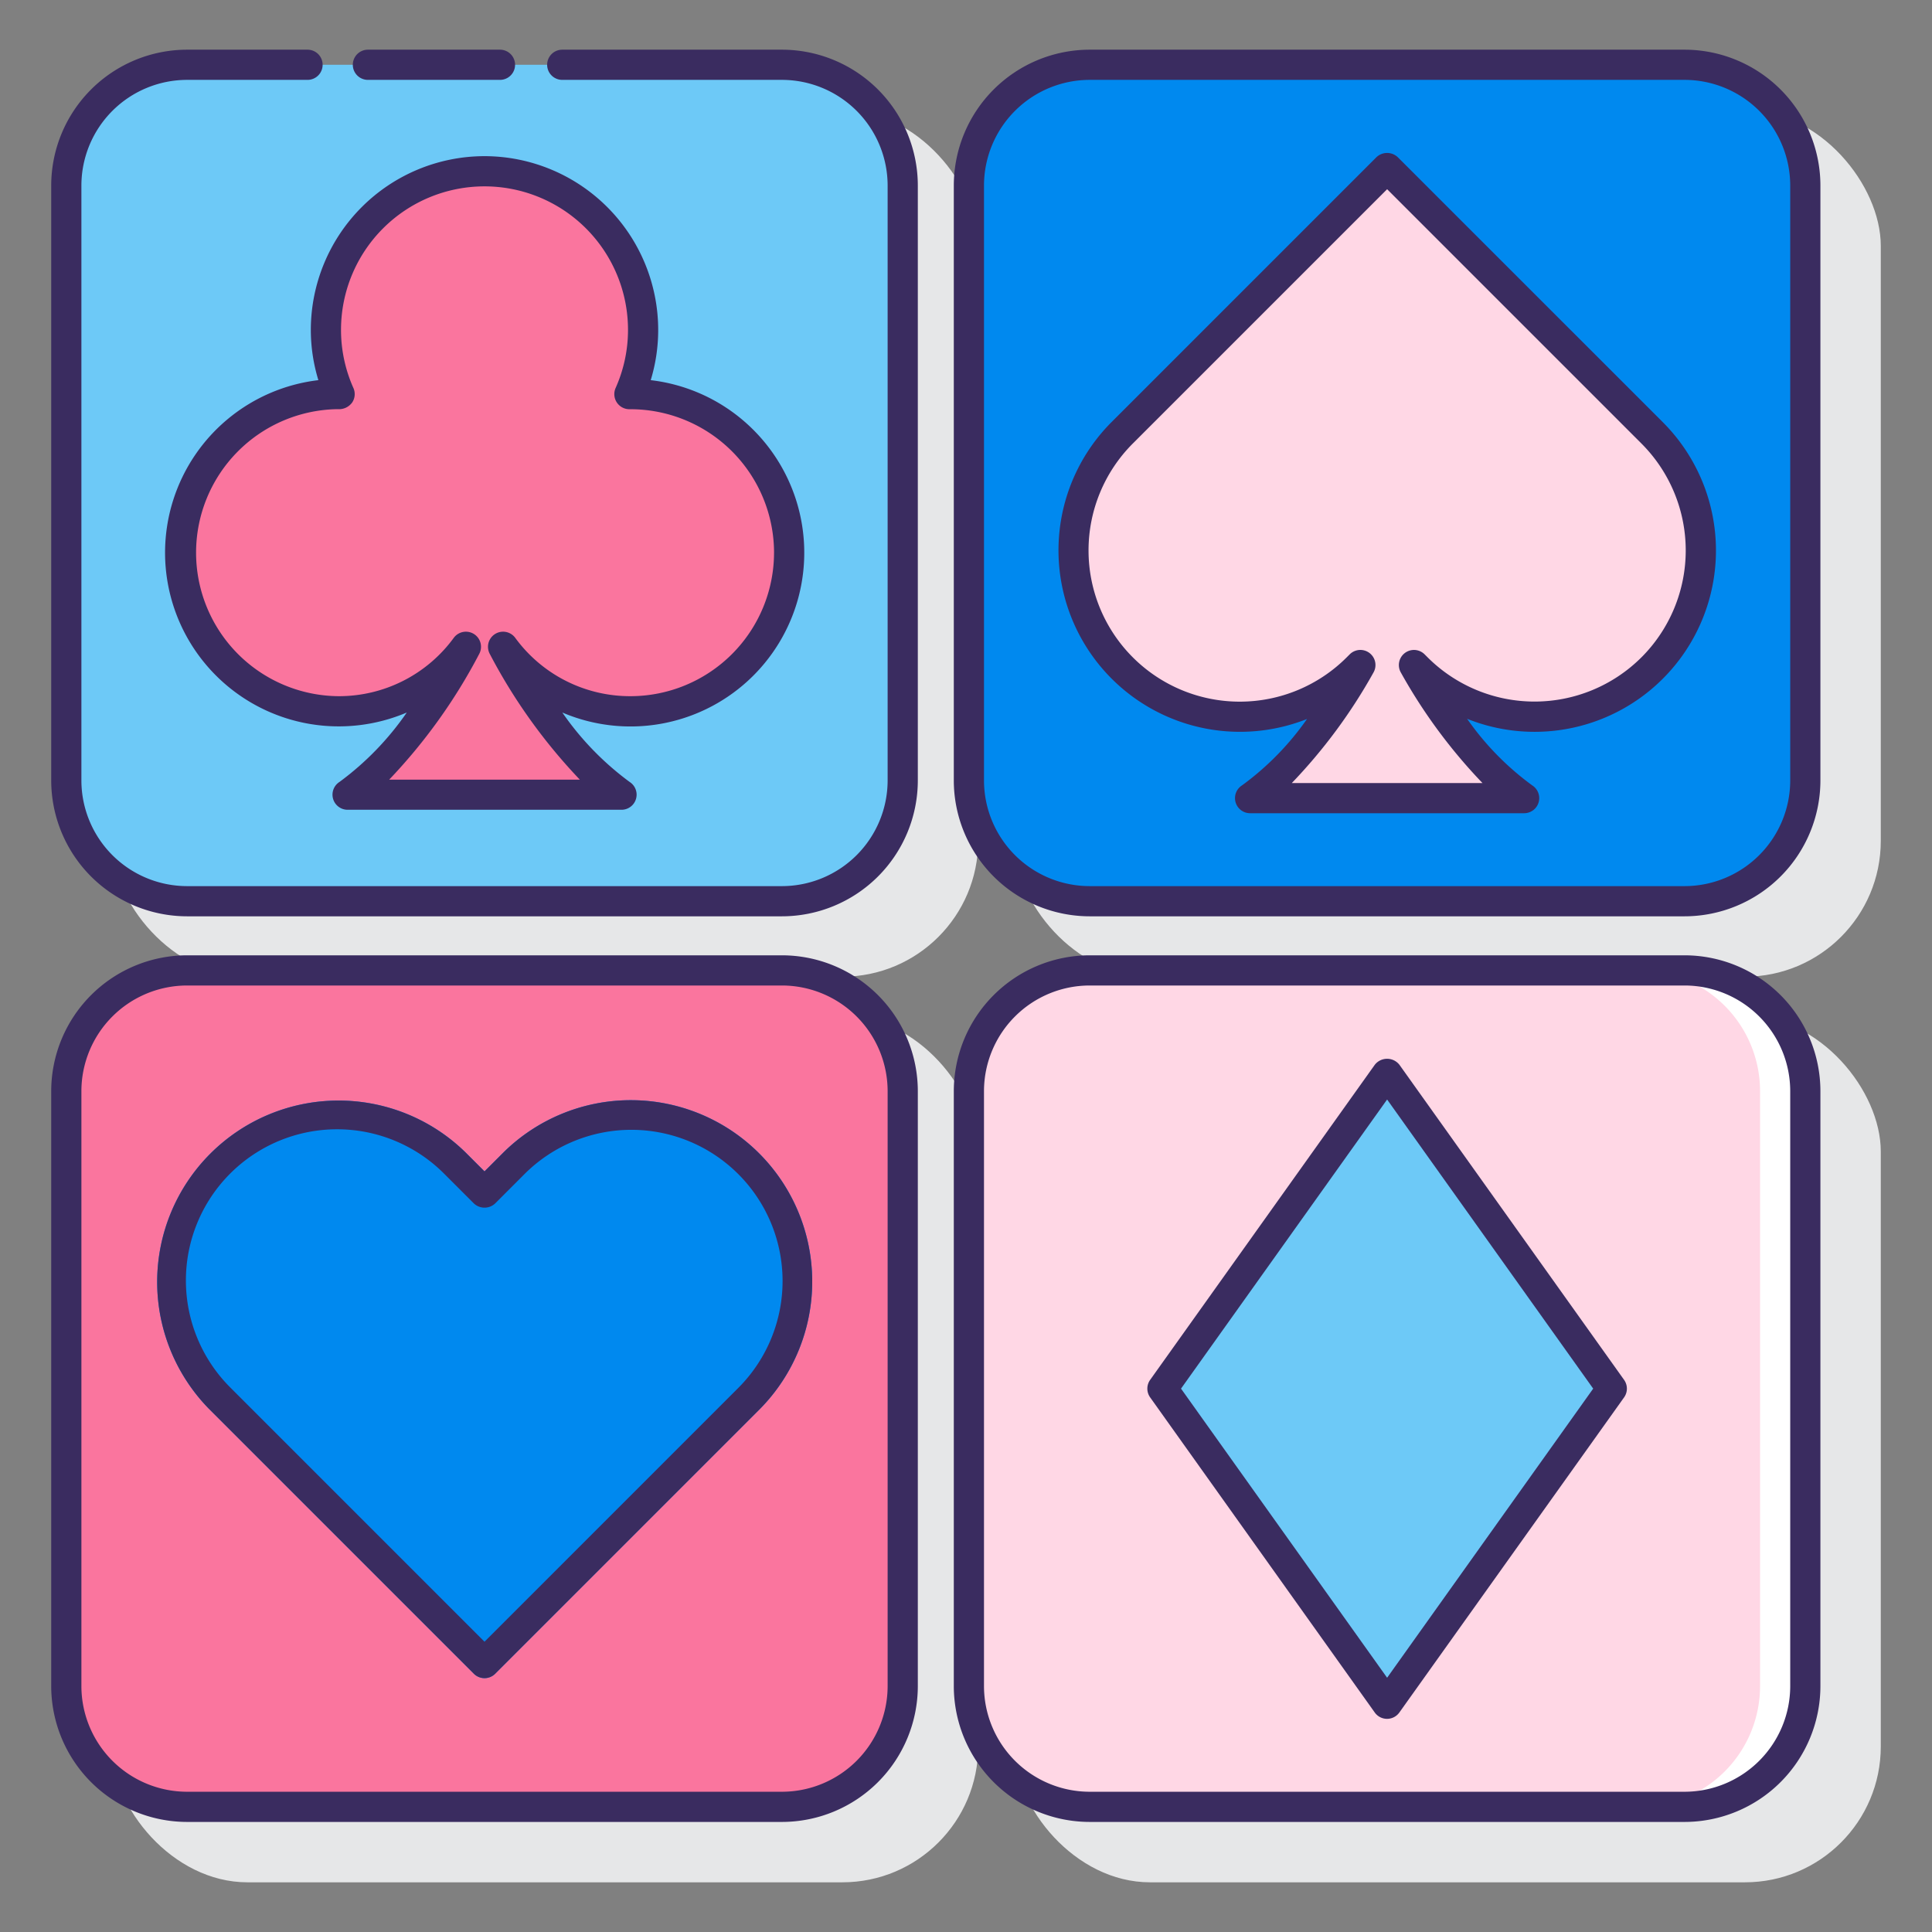 <svg xmlns="http://www.w3.org/2000/svg" viewBox="0 0 128 128"><rect x="0" y="0" width="128" height="128" fill="#808080" stroke="none"/><title>icon</title><rect x="7.393" y="7.292" width="57.415" height="57.416" rx="9" ry="9" fill="#e6e7e8"/><rect x="67.192" y="7.292" width="57.415" height="57.416" rx="9" ry="9" fill="#e6e7e8"/><rect x="67.192" y="67.292" width="57.415" height="57.416" rx="9" ry="9" fill="#e6e7e8"/><rect x="7.393" y="67.292" width="57.415" height="57.416" rx="9" ry="9" fill="#e6e7e8"/><rect x="4.392" y="4.292" width="55.415" height="55.415" rx="8" ry="8" fill="#6dc9f7"/><path d="M41.775,26.109c-.025,0-.049,0-.075,0a10.507,10.507,0,1,0-19.2,0c-.025,0-.05,0-.075,0a10.508,10.508,0,1,0,8.441,16.745c-2.525,4.714-5.634,8.4-7.844,9.8H41.178c-2.21-1.405-5.318-5.086-7.844-9.8a10.5,10.5,0,1,0,8.441-16.745Z" fill="#fa759e"/><rect x="64.192" y="4.292" width="55.416" height="55.416" rx="8" ry="8" fill="#0089ef"/><path d="M109.456,28.678,107.48,26.7,91.9,11.122,76.32,26.7l-1.976,1.976a11.016,11.016,0,0,0,15.579,15.58l.2-.2c-2.418,4.242-5.251,7.516-7.3,8.823h18.156c-2.055-1.307-4.887-4.581-7.3-8.823l.2.2a11.017,11.017,0,0,0,15.58-15.58Z" fill="#ffd7e5"/><rect x="64.192" y="64.292" width="55.416" height="55.416" rx="8" ry="8" fill="#ffd7e5"/><path d="M111.608,64.292h-3a8,8,0,0,1,8,8v39.416a8,8,0,0,1-8,8h3a8,8,0,0,0,8-8V72.292A8,8,0,0,0,111.608,64.292Z" fill="#fff"/><polygon points="91.9 112.878 77.019 92 91.9 71.122 106.781 92 91.9 112.878" fill="#6dc9f7"/><rect x="4.392" y="64.292" width="55.415" height="55.415" rx="8" ry="8" fill="#fa759e"/><path d="M33.369,76.338,32.1,77.607l-1.27-1.269A12.017,12.017,0,0,0,13.837,93.332l17.557,17.557a1,1,0,0,0,1.414,0L50.363,93.332A12.017,12.017,0,0,0,33.369,76.338Z" fill="#0089ef"/><path d="M51.808,3.292H37.25a1,1,0,0,0,0,2H51.808a7.009,7.009,0,0,1,7,7V51.708a7.009,7.009,0,0,1-7,7H12.393a7.008,7.008,0,0,1-7-7V12.292a7.008,7.008,0,0,1,7-7h7.982a1,1,0,0,0,0-2H12.393a9.01,9.01,0,0,0-9,9V51.708a9.01,9.01,0,0,0,9,9H51.808a9.01,9.01,0,0,0,9-9V12.292A9.01,9.01,0,0,0,51.808,3.292Z" fill="#3a2c60"/><path d="M24.375,5.292h8.75a1,1,0,0,0,0-2h-8.75a1,1,0,0,0,0,2Z" fill="#3a2c60"/><path d="M32.1,10.346A11.52,11.52,0,0,0,20.593,21.854a11.394,11.394,0,0,0,.5,3.332,11.509,11.509,0,1,0,5.857,22.02,19.34,19.34,0,0,1-4.459,4.6,1,1,0,0,0,.536,1.843H41.178a1,1,0,0,0,.537-1.843,19.36,19.36,0,0,1-4.46-4.6,11.511,11.511,0,1,0,5.857-22.02,11.394,11.394,0,0,0,.495-3.332A11.52,11.52,0,0,0,32.1,10.346Zm19.182,26.27a9.519,9.519,0,0,1-9.508,9.508,9.421,9.421,0,0,1-7.637-3.864,1,1,0,0,0-1.686,1.067,36.7,36.7,0,0,0,5.965,8.327H25.783a36.648,36.648,0,0,0,5.965-8.327,1,1,0,0,0-1.686-1.067,9.421,9.421,0,0,1-7.637,3.864,9.509,9.509,0,0,1-.041-19.017,1.073,1.073,0,0,0,.955-.45,1,1,0,0,0,.075-.951,9.418,9.418,0,0,1-.821-3.852,9.507,9.507,0,1,1,19.014,0,9.418,9.418,0,0,1-.821,3.852,1,1,0,0,0,.914,1.406l.1,0A9.519,9.519,0,0,1,51.283,36.616Z" fill="#3a2c60"/><path d="M111.607,3.292H72.192a9.01,9.01,0,0,0-9,9V51.708a9.01,9.01,0,0,0,9,9h39.415a9.01,9.01,0,0,0,9-9V12.292A9.01,9.01,0,0,0,111.607,3.292Zm7,48.416a7.008,7.008,0,0,1-7,7H72.192a7.009,7.009,0,0,1-7-7V12.292a7.009,7.009,0,0,1,7-7h39.415a7.008,7.008,0,0,1,7,7Z" fill="#3a2c60"/><path d="M92.606,10.415a1.029,1.029,0,0,0-1.414,0L73.637,27.971A12.024,12.024,0,0,0,86.594,47.634a18.7,18.7,0,0,1-4.308,4.4,1,1,0,0,0,.536,1.844h18.156a1,1,0,0,0,.536-1.844A18.708,18.708,0,0,1,97.2,47.623a12.016,12.016,0,0,0,12.965-19.652Zm16.143,33.136a10.027,10.027,0,0,1-14.166,0l-.2-.2a1,1,0,0,0-1.576,1.2,35.461,35.461,0,0,0,5.411,7.328H85.585A35.5,35.5,0,0,0,91,44.55a1,1,0,0,0-1.576-1.2l-.2.2A10.017,10.017,0,1,1,75.051,29.385L91.9,12.536l16.85,16.849a10.017,10.017,0,0,1,0,14.166Z" fill="#3a2c60"/><path d="M111.607,63.292H72.192a9.01,9.01,0,0,0-9,9v39.416a9.01,9.01,0,0,0,9,9h39.415a9.01,9.01,0,0,0,9-9V72.292A9.01,9.01,0,0,0,111.607,63.292Zm7,48.416a7.008,7.008,0,0,1-7,7H72.192a7.009,7.009,0,0,1-7-7V72.292a7.009,7.009,0,0,1,7-7h39.415a7.008,7.008,0,0,1,7,7Z" fill="#3a2c60"/><path d="M92.714,70.542a1.037,1.037,0,0,0-1.629,0L76.2,91.42a1,1,0,0,0,0,1.16l14.881,20.878a1,1,0,0,0,1.629,0L107.6,92.58a1,1,0,0,0,0-1.16ZM91.9,111.155,78.246,92,91.9,72.845,105.553,92Z" fill="#3a2c60"/><path d="M51.808,63.292H12.393a9.01,9.01,0,0,0-9,9v39.416a9.01,9.01,0,0,0,9,9H51.808a9.01,9.01,0,0,0,9-9V72.292A9.01,9.01,0,0,0,51.808,63.292Zm7,48.416a7.009,7.009,0,0,1-7,7H12.393a7.008,7.008,0,0,1-7-7V72.292a7.008,7.008,0,0,1,7-7H51.808a7.009,7.009,0,0,1,7,7Z" fill="#3a2c60"/><path d="M33.369,76.338,32.1,77.607l-1.27-1.269A12.017,12.017,0,0,0,13.837,93.332l17.557,17.557a1,1,0,0,0,1.414,0L50.363,93.332A12.017,12.017,0,0,0,33.369,76.338Zm15.58,15.58L32.1,108.768l-16.85-16.85A10.017,10.017,0,0,1,29.417,77.752l1.977,1.977a1.029,1.029,0,0,0,1.414,0l1.975-1.977A10.017,10.017,0,0,1,48.949,91.918Z" fill="#3a2c60"/></svg>